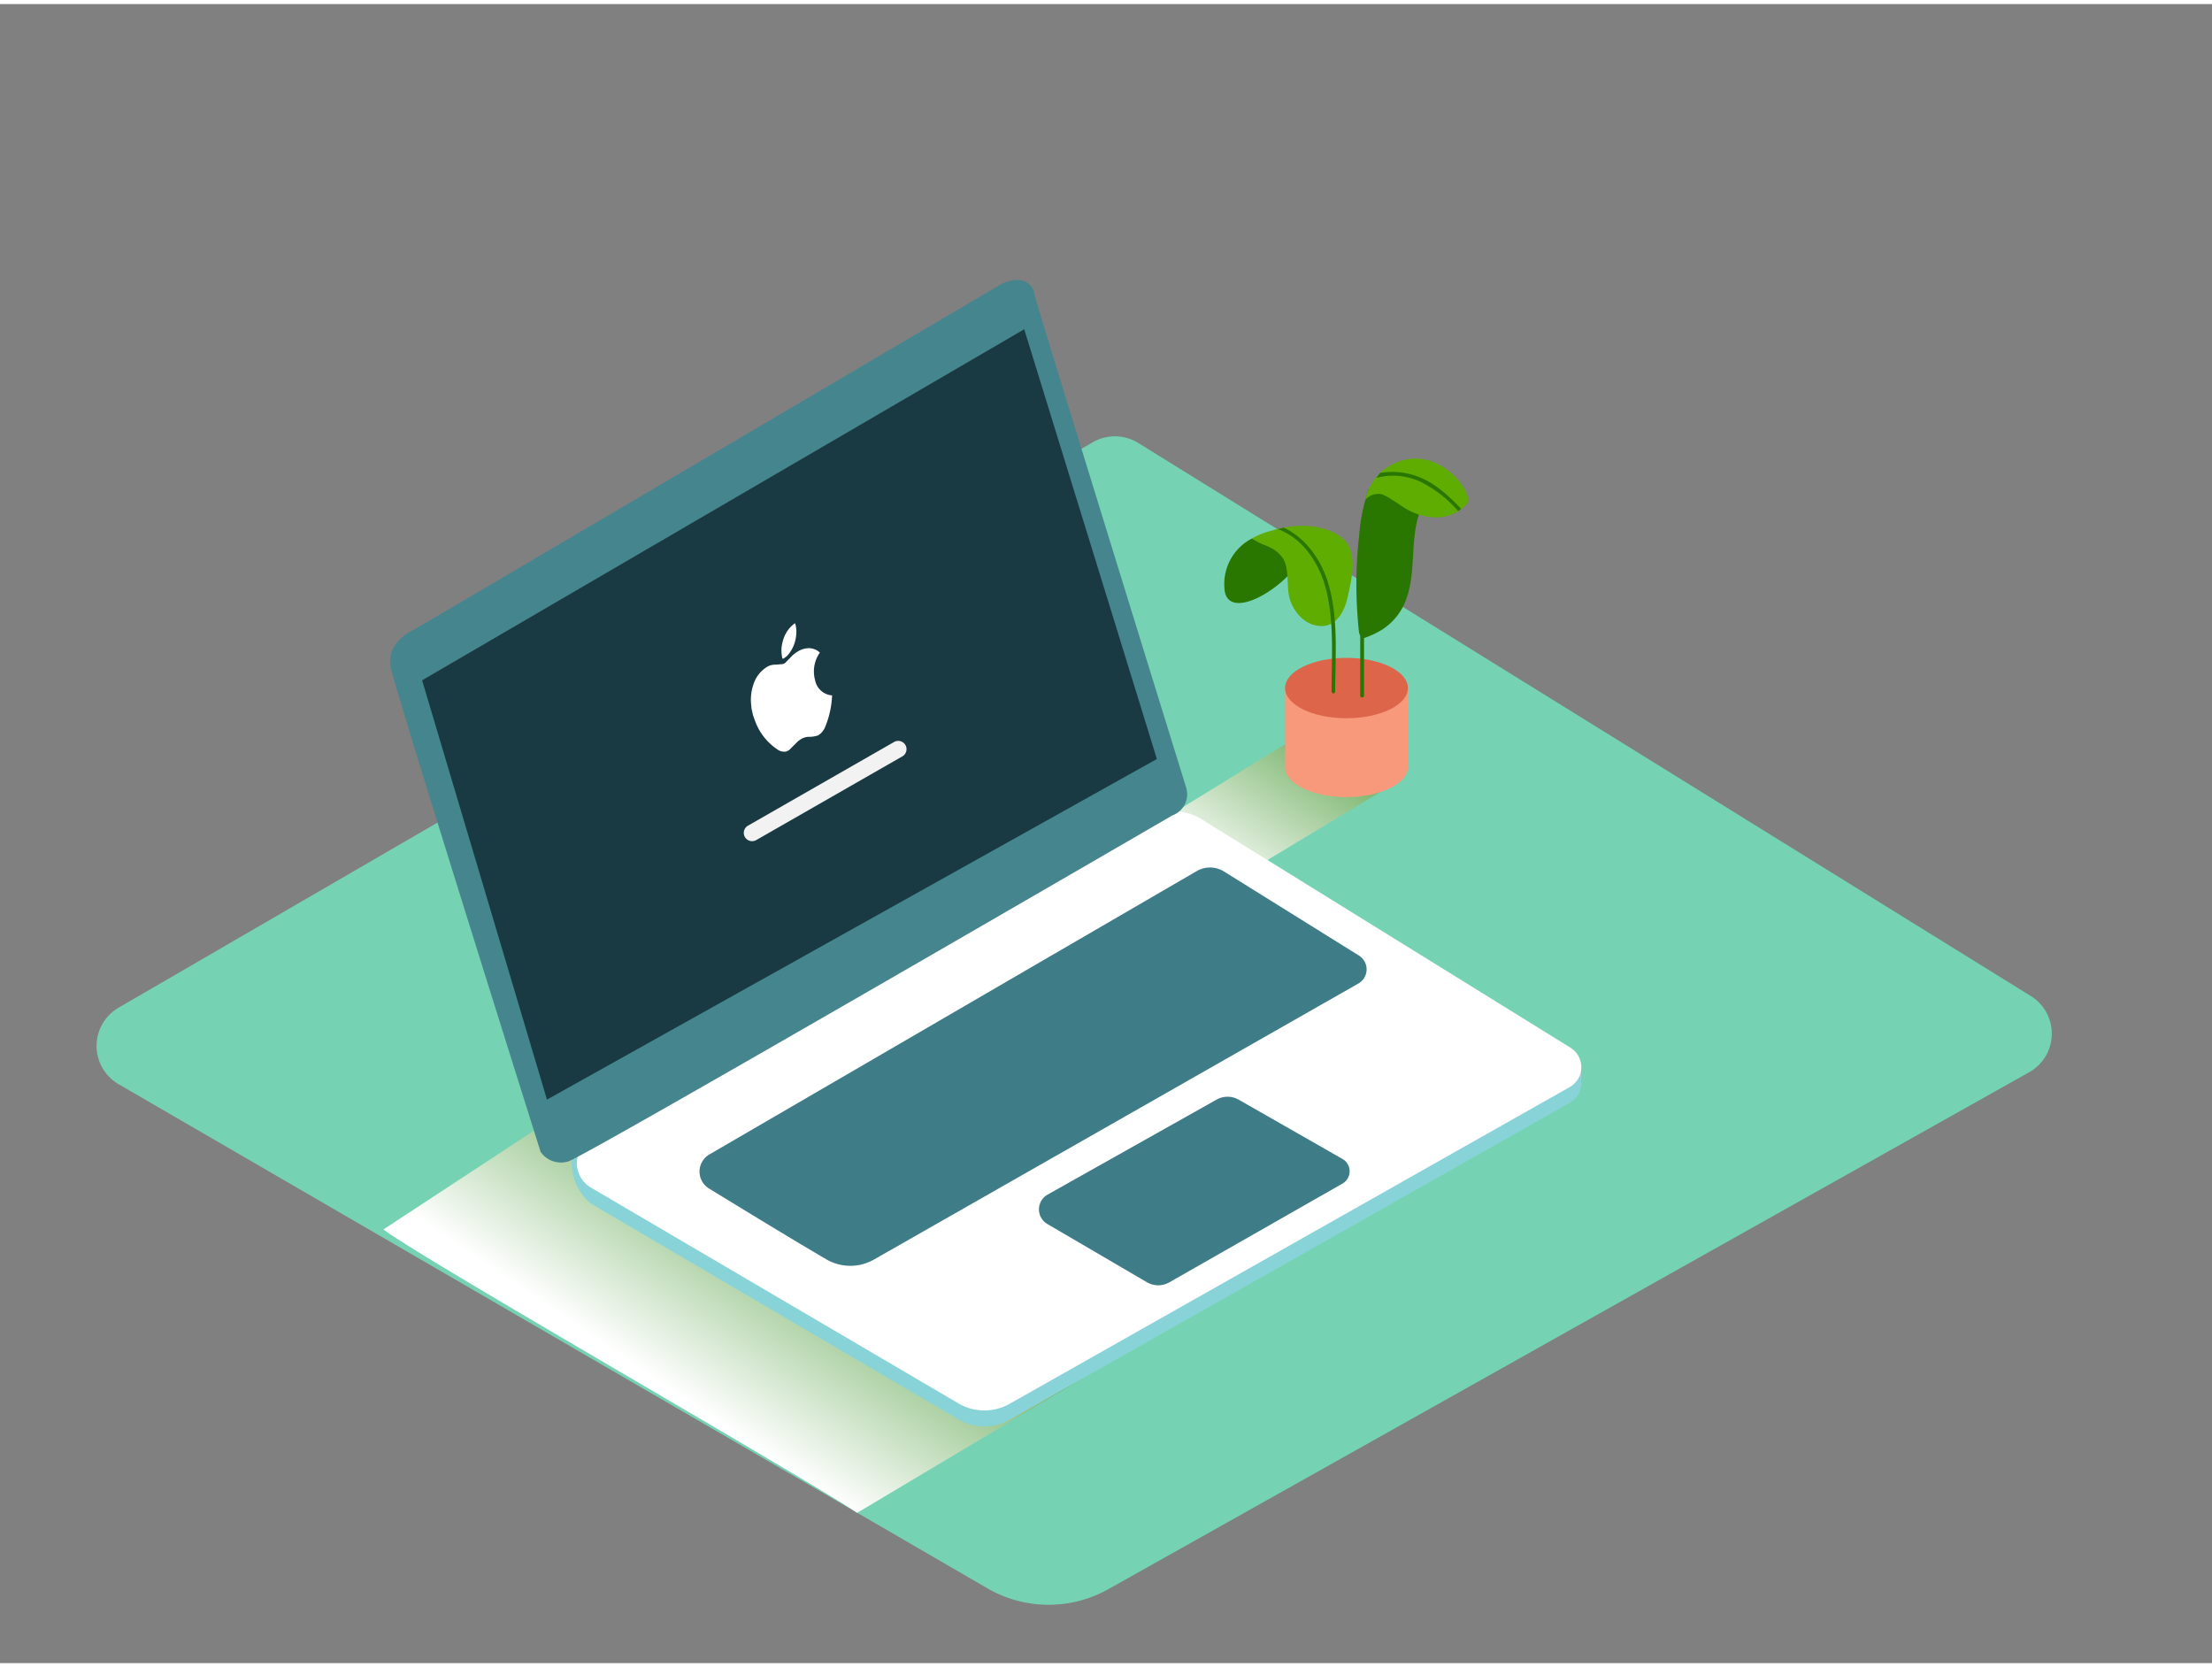 <svg xmlns="http://www.w3.org/2000/svg" xmlns:xlink="http://www.w3.org/1999/xlink" viewBox="0 0 400 300" width="406" height="306" class="illustration styles_illustrationTablet__1DWOa"><rect x="0" y="0" width="400" height="300" fill="#808080" stroke="none"/><defs><linearGradient id="linear-gradient" x1="237.46" y1="132.61" x2="219.77" y2="158.66" gradientUnits="userSpaceOnUse"><stop offset="0" stop-color="#78b46a"></stop><stop offset="1" stop-color="#fff"></stop></linearGradient><linearGradient id="linear-gradient-2" x1="144.78" y1="217.49" x2="121.95" y2="251.12" xlink:href="#linear-gradient"></linearGradient></defs><title>A</title><g style="isolation: isolate;"><g id="Layer_2" data-name="Layer 2"><path d="M200.42,286.63,367,193.12a8,8,0,0,0,.3-13.71L205.81,79.35a8,8,0,0,0-8.19-.12L21.39,181.51a8,8,0,0,0,0,13.77l157.14,91.18A22.07,22.07,0,0,0,200.42,286.63Z" fill="#75d3b4"></path><path d="M204.53,153.09c-.21-.17-1.42-1-1.59-1.11l33.65-20.74,17.26,8.69-35.68,21.49C208.59,155,214,159.74,204.53,153.09Z" fill="url(#linear-gradient)" style="mix-blend-mode: multiply;"></path><path d="M69.91,222a6.77,6.77,0,0,0-.57-.42L102,200.14,196.8,247.9,155,272.83C145.46,266.42,79.37,228.64,69.91,222Z" fill="url(#linear-gradient-2)" style="mix-blend-mode: multiply;"></path><polyline points="285.91 191.83 285.91 195.25 284.18 197.37" fill="#adcee1"></polyline><path d="M217.23,150.22,284,191.57a4.14,4.14,0,0,1-.14,7.11L182.57,256a9.27,9.27,0,0,1-9.26-.08l-66.42-39c-4.83-4-4.47-11.43,0-11.74l100.66-55A9.41,9.41,0,0,1,217.23,150.22Z" fill="#88d3d8"></path><path d="M217.23,147.37,284,188.72a4.14,4.14,0,0,1-.14,7.11L182.57,253.11a9.27,9.27,0,0,1-9.26-.08l-66.42-39a5.14,5.14,0,0,1,0-8.9l100.66-57.88A9.41,9.41,0,0,1,217.23,147.37Z" fill="#fff"></path><path d="M214.51,141.72S186.81,52.3,187,52.3s-.86-4-5.82-1.73L74.83,113.16s-5.16,2.09-4.15,6.89,27.08,87.5,27.08,87.5a4.49,4.49,0,0,0,5,1.73C106,208.28,212,146.71,212,146.71A4.07,4.07,0,0,0,214.51,141.72Z" fill="#45858d"></path><polygon points="185.21 58.8 76.33 122.28 98.91 198.1 209.2 136.51 185.21 58.8" fill="#193a42"></polygon><path d="M221.33,156.85l24.4,15.2a2.94,2.94,0,0,1-.1,5.06L158.07,227a8.61,8.61,0,0,1-8.61,0c-5.63-3.28-15.32-9.19-21.25-12.83a3.58,3.58,0,0,1,.07-6.15c17.71-10.3,75.48-43.9,88.13-51.24A4.77,4.77,0,0,1,221.33,156.85Z" fill="#45858d"></path><path d="M220,198.1l-30.59,17.2a3.06,3.06,0,0,0,0,5.3l18,10.53a4.06,4.06,0,0,0,4.06,0l31.3-17.85a2.56,2.56,0,0,0,0-4.44L224,198.12A4.06,4.06,0,0,0,220,198.1Z" fill="#45858d"></path><path d="M221.33,156.85l24.4,15.2a2.94,2.94,0,0,1-.1,5.06L158.07,227a8.61,8.61,0,0,1-8.61,0c-5.63-3.28-15.32-9.19-21.25-12.83a3.58,3.58,0,0,1,.07-6.15c17.71-10.3,75.48-43.9,88.13-51.24A4.77,4.77,0,0,1,221.33,156.85Z" fill="#053855" opacity="0.1"></path><path d="M220,198.1l-30.59,17.2a3.06,3.06,0,0,0,0,5.3l18,10.53a4.06,4.06,0,0,0,4.06,0l31.3-17.85a2.56,2.56,0,0,0,0-4.44L224,198.12A4.06,4.06,0,0,0,220,198.1Z" fill="#053855" opacity="0.1"></path><path d="M143.79,112a5,5,0,0,1,.17,2.23,6.33,6.33,0,0,1-1.62,3.63,5,5,0,0,1-.69.5l0,0c-.1.05-.16,0-.19-.16a5.82,5.82,0,0,1,.1-3,5.71,5.71,0,0,1,2.13-3.2Z" fill="#fff"></path><path d="M144.6,116.88a3.78,3.78,0,0,1,1.33-.39,2.9,2.9,0,0,1,2.33.78,5.89,5.89,0,0,0-.86,5,3.38,3.38,0,0,0,3.07,2.74,16.84,16.84,0,0,1-1.2,5.57,3.45,3.45,0,0,1-.76,1.21c-.17.16-.36.29-.54.44a5.22,5.22,0,0,1-1.8.27,2.88,2.88,0,0,0-1.14.31,4.07,4.07,0,0,0-1,.76l-1.35,1.34-.47.24a2.09,2.09,0,0,1-1.66-.39,10.51,10.51,0,0,1-4-5.11c-.14-.35-.26-.72-.39-1.09l-.28-1.26,0-.24a8.55,8.55,0,0,1,.35-4,5.79,5.79,0,0,1,2.59-3.28,3,3,0,0,1,1.27-.33c.46,0,.92-.07,1.39-.1a.83.83,0,0,0,.31-.09,1.05,1.05,0,0,0,.29-.22c.3-.32.62-.61.91-.93A5.74,5.74,0,0,1,144.6,116.88Z" fill="#fff"></path><line x1="135.96" y1="149.9" x2="162.47" y2="134.72" fill="#fff"></line><path d="M136.72,151.19,163.23,136a1.5,1.5,0,0,0-1.51-2.59L135.2,148.6a1.5,1.5,0,0,0,1.51,2.59Z" fill="#f2f2f2"></path><polyline points="232.39 123.68 232.39 137.41 254.6 137.41 254.6 123.68" fill="#f8997c"></polyline><ellipse cx="243.49" cy="123.68" rx="11.11" ry="5.46" fill="#dd654a"></ellipse><ellipse cx="243.49" cy="137.94" rx="11.11" ry="5.46" fill="#f8997c"></ellipse><path d="M255.93,91.76c-2.34-1-5.59-4.15-8.43-4.05a33.19,33.19,0,0,0-1.72,8.43,76.47,76.47,0,0,0-.32,14.07q.1,1.57.26,3.13a2.49,2.49,0,0,0,.25.88q0,5.43,0,10.87a.35.35,0,0,0,.69,0q0-5.23,0-10.45a15.41,15.41,0,0,0,3.18-1.47,10.82,10.82,0,0,0,4.47-5.62c1.79-5,.66-10.56,2.36-15.5C256.42,91.95,256.18,91.86,255.93,91.76Z" fill="#297600"></path><path d="M251.13,83.58A8.7,8.7,0,0,0,248,86.82a5.44,5.44,0,0,0-.5,1l-.1.21h0a14.52,14.52,0,0,0-.53,1.72,2.15,2.15,0,0,1,1.18-.93,2.94,2.94,0,0,1,1.85-.17,7.77,7.77,0,0,1,1.7.91c.79.48,1.55,1,2.34,1.51,3.68,2.34,8.58,2.58,11.42-.83,0-.13.07-.27.1-.41C265.83,87.47,259.27,78.85,251.13,83.58Z" fill="#5fad00"></path><path d="M263.69,91.66l.46-.3a.31.31,0,0,0-.09-.26c-2.22-2.28-4.61-4.52-7.65-5.65a13.11,13.11,0,0,0-6.83-.67c-.25.29-.47.59-.69.89a11.87,11.87,0,0,1,7.86.65,22,22,0,0,1,6.84,5.26A.33.33,0,0,0,263.69,91.66Z" fill="#297600"></path><path d="M226.41,96.63a9.27,9.27,0,0,0-5,8.9c.26,6.55,11.06.16,13.93-5.37s3.32,2.36,3.32,2.36" fill="#297600"></path><path d="M236.12,94.34a19.55,19.55,0,0,0-6,.83,14.54,14.54,0,0,0-3.73,1.46,12,12,0,0,0,2.16,1.15,6.56,6.56,0,0,1,3.49,2.5,5,5,0,0,1,.42,1c.66,2.16.09,4.77,1,6.94s2.7,4.08,5.25,4.24c3,.19,4.44-2.74,5-5.27s1.42-6,.46-8.58C243.07,95.57,239,94.48,236.12,94.34Z" fill="#5fad00"></path><path d="M240.13,104.57c-1.28-4.14-4-8-7.95-9.88H232l-.19.06-.72.19c4.61,1.71,7.51,6.26,8.7,10.91,1.51,5.95,1,12.39,1,18.47a.32.32,0,0,0,.64,0C241.47,117.83,242.07,110.86,240.13,104.57Z" fill="#297600"></path></g></g></svg>